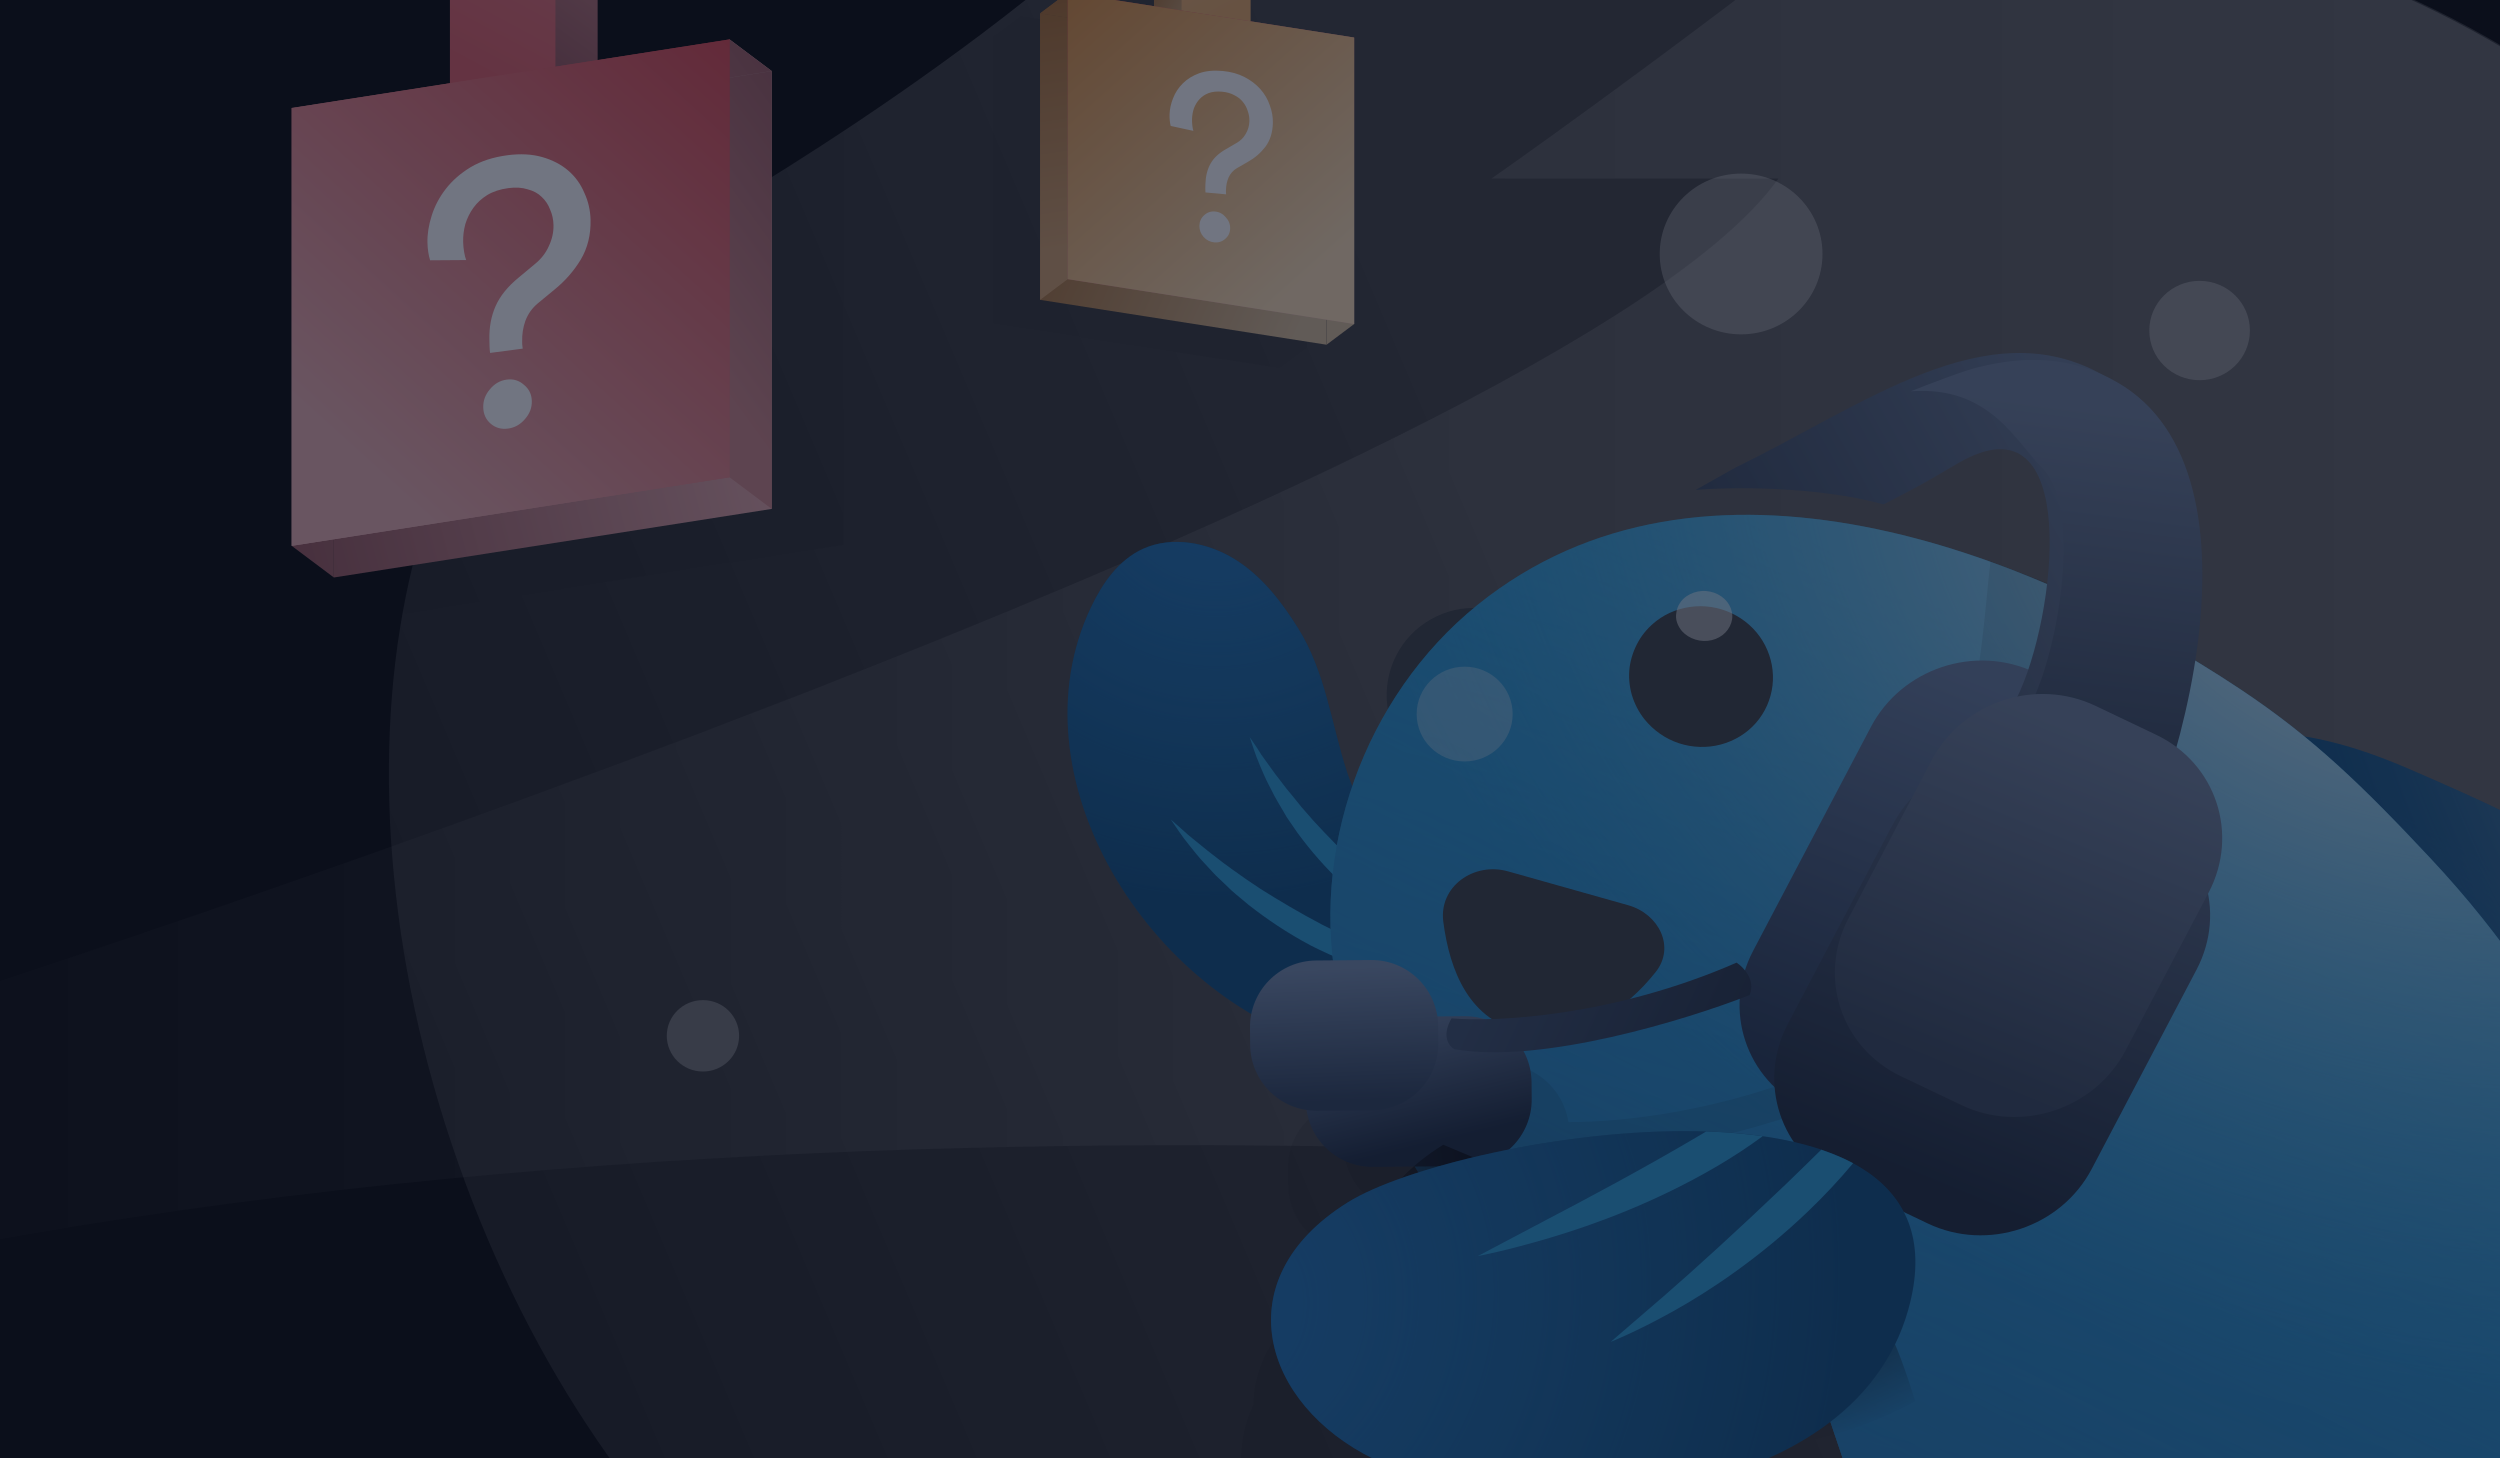 <svg width="360" height="210" viewBox="0 0 360 210" fill="none" xmlns="http://www.w3.org/2000/svg">
<g clip-path="url(#clip0_20_8315)">
<rect width="360" height="280" fill="black"/>
<path opacity="0.25" d="M-42 187.33L-10.015 144.518C-10.015 144.518 225.157 69.37 256.091 25.711H214.772C214.772 25.711 237.104 10.185 269.471 -15C278.678 -14.404 287.885 -13.745 297.092 -13.087C365.044 -8.1 420.094 43.149 429.141 109.641C434.78 150.979 436.341 192.537 433.856 234C381.036 222.333 322.578 214.868 270.937 220.921L310.44 172.401C310.44 172.401 116.013 147.968 -42 187.33Z" fill="url(#paint0_linear_20_8315)"/>
<path opacity="0.25" d="M320.175 263.78C254.337 247.029 169.653 250.902 169.653 250.902C131.895 263.244 85.064 224.643 65.039 164.726C45.014 104.809 59.372 46.214 97.13 33.872C97.13 33.872 143.643 7.959 169.78 -20C212.282 -18.394 254.751 -16.033 297.189 -12.916C365.096 -7.91 420.109 43.538 429.15 110.287C436.95 167.843 436.95 225.871 429.15 283.427C426.635 302.035 420.522 319.446 411.576 335C333.641 308.741 280.22 302.444 280.22 302.444L320.175 263.78Z" fill="url(#paint1_linear_20_8315)"/>
<path fill-rule="evenodd" clip-rule="evenodd" d="M268.006 122.987C272.446 114.548 283.021 111.035 291.626 115.14L304.222 121.148C309.279 123.561 312.531 128.067 313.452 133.086C316.01 137.764 316.226 143.587 313.505 148.76L301.531 171.52C298.571 177.148 292.881 180.585 286.867 181.033C282.482 182.615 277.501 182.531 273.047 180.407L260.452 174.399C256.427 172.479 253.545 169.232 252.073 165.457C242.695 168.622 228.335 172.386 217.961 171.68C217.682 174.085 216.511 176.222 214.785 177.748C231.331 174.464 251.751 173.483 263.567 179.356C263.818 179.479 264.065 179.606 264.309 179.736L264.306 179.739C271.518 183.624 275.208 190.268 272.257 200.809C269.739 209.797 263.485 216.253 255.423 220.591C256.408 222.816 257.689 226.661 258.38 228.889C239.111 239.538 209.697 238.495 194.343 230.968C181.891 224.876 175.401 212.88 180.493 202.289C180.497 196.289 183.821 190.193 191.526 185.382C194.323 183.633 198.95 181.805 204.622 180.185L195.174 180.265C190.67 180.303 186.865 177.23 185.799 173.053C185.598 172.294 185.488 171.498 185.481 170.676L185.46 168.217C185.415 162.92 189.673 158.59 194.97 158.545L202.884 158.478C203.435 158.473 203.976 158.515 204.502 158.6L208.333 158.567C213.271 158.525 217.368 162.222 217.938 167.015C225.032 167.037 237.564 165.765 250.996 160.697C250.778 157.701 251.38 154.592 252.908 151.687L268.006 122.987Z" fill="black" fill-opacity="0.1"/>
<path d="M222.856 93.763C222.074 92.346 221.002 91.132 219.727 90.12C217.815 88.616 215.468 87.749 213.034 87.575C210.601 87.402 208.138 87.98 206.023 89.195C203.879 90.409 202.141 92.231 201.04 94.428C199.939 96.626 199.476 99.084 199.766 101.542C200.055 103.971 201.04 106.255 202.634 108.106C204.227 109.957 206.342 111.258 208.689 111.894C211.035 112.53 213.556 112.443 215.874 111.663C218.191 110.882 220.248 109.407 221.784 107.47C222.798 106.169 223.522 104.723 223.986 103.132C224.42 101.571 224.565 99.922 224.362 98.303C224.16 96.713 223.667 95.18 222.856 93.763Z" fill="#363B3E"/>
<path d="M363.115 118.18C376.096 124.742 388.387 132.996 396.032 145.236C402.114 154.973 408.833 174.901 397.78 183.816C387.391 192.192 374.892 181.827 364.825 178.212C356.784 175.324 348.349 173.544 339.829 172.928C331.433 172.321 322.321 175.044 315.305 169.168C302.572 158.506 302.616 132.828 307.834 118.65C314.419 100.759 332.591 104.571 346.627 110.616C352.049 112.952 357.642 115.416 363.115 118.18Z" fill="#084C7E"/>
<path d="M363.115 118.18C376.096 124.742 388.387 132.996 396.032 145.236C402.114 154.973 408.833 174.901 397.78 183.816C387.391 192.192 374.892 181.827 364.825 178.212C356.784 175.324 348.349 173.544 339.829 172.928C331.433 172.321 322.321 175.044 315.305 169.168C302.572 158.506 302.616 132.828 307.834 118.65C314.419 100.759 332.591 104.571 346.627 110.616C352.049 112.952 357.642 115.416 363.115 118.18Z" fill="url(#paint2_radial_20_8315)"/>
<path d="M363.115 118.18C376.096 124.742 388.387 132.996 396.032 145.236C402.114 154.973 408.833 174.901 397.78 183.816C387.391 192.192 374.892 181.827 364.825 178.212C356.784 175.324 348.349 173.544 339.829 172.928C331.433 172.321 322.321 175.044 315.305 169.168C302.572 158.506 302.616 132.828 307.834 118.65C314.419 100.759 332.591 104.571 346.627 110.616C352.049 112.952 357.642 115.416 363.115 118.18Z" fill="url(#paint3_radial_20_8315)"/>
<path d="M324.026 133.268C324.513 133.331 325.007 133.395 325.512 133.455C326.083 133.522 326.657 133.622 327.248 133.711C327.835 133.806 328.437 133.893 329.046 134C329.654 134.115 330.27 134.231 330.899 134.35C331.212 134.411 331.53 134.467 331.848 134.534C332.165 134.602 332.486 134.673 332.806 134.744C333.448 134.888 334.105 135.025 334.762 135.184C335.42 135.351 336.085 135.519 336.761 135.69C337.438 135.855 338.113 136.06 338.801 136.252C339.485 136.449 340.184 136.639 340.876 136.868C341.572 137.09 342.274 137.316 342.983 137.543C343.685 137.79 344.394 138.04 345.109 138.292C347.959 139.332 350.865 140.536 353.774 141.921C356.674 143.32 359.434 144.831 362.031 146.4C362.677 146.799 363.314 147.196 363.948 147.588C364.569 147.998 365.186 148.404 365.793 148.806C366.405 149.201 366.989 149.627 367.574 150.037C368.154 150.45 368.736 150.849 369.288 151.274C369.844 151.694 370.393 152.107 370.935 152.516C371.47 152.932 371.99 153.354 372.504 153.766C372.762 153.972 373.015 154.178 373.268 154.38C373.519 154.585 373.762 154.798 374.005 155.004C374.491 155.419 374.968 155.827 375.438 156.229C375.902 156.637 376.348 157.048 376.79 157.449C377.228 157.853 377.669 158.237 378.077 158.639C378.898 159.441 379.703 160.187 380.425 160.949C381.156 161.701 381.857 162.41 382.484 163.116C383.117 163.817 383.727 164.463 384.259 165.1C384.798 165.734 385.305 166.315 385.757 166.865C386.201 167.42 386.606 167.927 386.971 168.384C387.151 168.613 387.324 168.825 387.482 169.034C387.639 169.241 387.781 169.435 387.917 169.614C388.185 169.975 388.412 170.28 388.593 170.528C388.956 171.021 389.146 171.281 389.146 171.281C389.146 171.281 388.915 171.057 388.474 170.631C388.255 170.416 387.983 170.152 387.662 169.839C387.503 169.682 387.329 169.515 387.148 169.334C386.96 169.159 386.76 168.97 386.547 168.772C386.124 168.374 385.653 167.933 385.138 167.451C384.618 166.974 384.042 166.467 383.434 165.916C382.83 165.359 382.152 164.799 381.448 164.19C380.751 163.574 379.981 162.961 379.187 162.305C378.401 161.64 377.535 160.992 376.658 160.29C376.222 159.937 375.755 159.602 375.29 159.251C374.823 158.901 374.347 158.545 373.865 158.183C373.373 157.832 372.875 157.474 372.368 157.109C372.115 156.926 371.858 156.744 371.603 156.561C371.343 156.382 371.08 156.201 370.812 156.021C370.28 155.659 369.748 155.284 369.2 154.918C368.647 154.555 368.088 154.191 367.52 153.818C366.959 153.44 366.372 153.088 365.784 152.717C365.195 152.351 364.61 151.969 363.995 151.614C363.388 151.251 362.774 150.883 362.154 150.512C361.525 150.154 360.893 149.795 360.253 149.43C357.686 147.995 354.99 146.584 352.181 145.23C349.365 143.891 346.576 142.673 343.848 141.574C343.165 141.304 342.488 141.035 341.816 140.77C341.139 140.519 340.469 140.27 339.805 140.025C339.143 139.77 338.478 139.553 337.823 139.323C337.168 139.098 336.524 138.861 335.878 138.66C335.234 138.452 334.597 138.245 333.97 138.042C333.34 137.845 332.714 137.665 332.099 137.477C331.791 137.385 331.486 137.292 331.183 137.2C330.878 137.115 330.575 137.031 330.276 136.947C329.675 136.779 329.084 136.615 328.502 136.453C327.917 136.303 327.341 136.157 326.776 136.013C326.211 135.871 325.657 135.718 325.109 135.599C324.527 135.469 323.956 135.331 323.398 135.204C323.601 134.546 323.808 133.904 324.026 133.268Z" fill="#259DD8"/>
<path d="M202.296 126.265C199.417 121.383 195.83 116.847 193.987 111.221C191.697 104.235 190.906 96.799 186.883 90.395C184.502 86.595 181.67 82.918 177.782 80.514C173.894 78.11 168.781 77.153 164.638 79.011C161.081 80.611 158.745 83.999 157.112 87.428C145.561 111.695 165.158 143.531 191.535 150.89C201.57 153.701 207.259 146.81 206.405 137.679C205.963 133.353 204.324 129.727 202.296 126.265Z" fill="#084C7E"/>
<path d="M202.296 126.265C199.417 121.383 195.83 116.847 193.987 111.221C191.697 104.235 190.906 96.799 186.883 90.395C184.502 86.595 181.67 82.918 177.782 80.514C173.894 78.11 168.781 77.153 164.638 79.011C161.081 80.611 158.745 83.999 157.112 87.428C145.561 111.695 165.158 143.531 191.535 150.89C201.57 153.701 207.259 146.81 206.405 137.679C205.963 133.353 204.324 129.727 202.296 126.265Z" fill="url(#paint4_radial_20_8315)"/>
<path d="M206.468 139.835C206.261 139.78 206.037 139.695 205.831 139.64C205.509 139.554 205.199 139.422 204.884 139.313C204.568 139.204 204.229 139.089 203.891 138.974C203.552 138.859 203.214 138.744 202.875 138.629C202.697 138.557 202.536 138.514 202.359 138.442C202.181 138.37 202.003 138.298 201.848 138.232C201.154 137.973 200.42 137.679 199.68 137.408C196.75 136.209 193.581 134.801 190.357 133.135C187.14 131.445 184.166 129.676 181.491 127.986C180.845 127.545 180.194 127.128 179.571 126.693C179.428 126.582 179.257 126.487 179.114 126.376C178.971 126.265 178.829 126.154 178.657 126.059C178.372 125.837 178.081 125.637 177.789 125.438C177.498 125.238 177.207 125.038 176.944 124.822C176.676 124.629 176.385 124.429 176.139 124.242C175.609 123.832 175.118 123.457 174.65 123.089C173.686 122.368 172.871 121.639 172.095 121.042C171.736 120.727 171.365 120.457 171.046 120.177C170.727 119.897 170.448 119.652 170.192 119.413C169.178 118.509 168.597 118.013 168.597 118.013C168.597 118.013 169.021 118.637 169.801 119.77C169.999 120.042 170.208 120.366 170.462 120.702C170.717 121.037 170.995 121.379 171.307 121.779C171.919 122.527 172.61 123.442 173.457 124.325C173.877 124.779 174.315 125.261 174.775 125.749C175.002 126.004 175.258 126.243 175.514 126.482C175.771 126.721 176.021 126.982 176.3 127.227C176.556 127.466 176.829 127.734 177.102 128.002C177.239 128.136 177.375 128.27 177.518 128.381C177.654 128.515 177.82 128.632 177.957 128.766C178.561 129.268 179.165 129.771 179.809 130.308C182.393 132.338 185.415 134.389 188.781 136.166C192.183 137.904 195.601 139.21 198.754 140.127C199.559 140.343 200.317 140.546 201.075 140.749C201.259 140.799 201.443 140.848 201.627 140.897C201.811 140.946 202.001 140.973 202.184 141.022C202.558 141.098 202.932 141.174 203.283 141.243C203.634 141.313 203.984 141.383 204.335 141.452C204.686 141.522 205.014 141.586 205.348 141.626C205.682 141.667 205.992 141.702 206.32 141.765C206.399 141.105 206.442 140.485 206.468 139.835Z" fill="#259DD8"/>
<path d="M181.067 107.783C180.366 106.719 179.953 106.146 179.953 106.146C179.953 106.146 180.169 106.812 180.585 108.018C180.702 108.317 180.807 108.661 180.934 109.012C181.085 109.368 181.253 109.754 181.408 110.185C181.777 111.013 182.156 111.99 182.695 113.01C182.954 113.517 183.229 114.053 183.521 114.618C183.667 114.9 183.842 115.166 183.988 115.448C184.157 115.737 184.326 116.025 184.495 116.314C184.664 116.602 184.856 116.897 185.019 117.208C185.103 117.353 185.205 117.526 185.289 117.67C185.397 117.82 185.481 117.965 185.589 118.115C185.996 118.711 186.419 119.335 186.866 119.965C188.689 122.448 190.885 125.007 193.509 127.437C196.146 129.822 198.909 131.827 201.54 133.407C202.204 133.78 202.868 134.152 203.508 134.518C203.657 134.607 203.829 134.701 203.977 134.79C204.126 134.878 204.304 134.95 204.453 135.039C204.779 135.199 205.082 135.354 205.386 135.508C205.627 135.621 205.867 135.734 206.108 135.847C205.893 134.719 205.614 133.647 205.259 132.58C205.134 132.497 205.037 132.398 204.911 132.316C204.358 131.9 203.781 131.478 203.181 131.05C200.854 129.259 198.345 127.224 195.85 124.951C193.362 122.655 191.122 120.352 189.14 118.191C188.646 117.645 188.174 117.105 187.726 116.572C187.613 116.444 187.499 116.316 187.386 116.189C187.272 116.061 187.165 115.91 187.074 115.789C186.847 115.533 186.649 115.262 186.445 115.012C186.24 114.763 186.036 114.514 185.832 114.264C185.628 114.015 185.418 113.789 185.237 113.545C184.874 113.059 184.506 112.596 184.161 112.138C183.458 111.269 182.899 110.414 182.355 109.684C182.083 109.32 181.851 108.99 181.62 108.66C181.434 108.343 181.242 108.048 181.067 107.783Z" fill="#259DD8"/>
<g filter="url(#filter0_f_20_8315)">
<path d="M380.143 261.621C361.02 298.634 316.892 313.772 266.923 270.178C302.91 254.265 375.935 222.752 380.143 224.013C384.35 225.274 381.896 249.61 380.143 261.621Z" fill="url(#paint5_linear_20_8315)"/>
</g>
<path d="M322.634 99.266C292.277 79.062 245.076 61.019 212.744 87.12C196.423 100.3 188.406 122.76 192.736 143.129C197.756 166.646 224.019 194.766 236.938 214.43C248.381 213.726 251 202.168 262.419 201.322L269.041 220.938L262.419 261.17C358.353 344.865 432.758 212.078 350.018 123.629C340.239 113.176 333.079 106.22 322.634 99.266Z" fill="#259DD8"/>
<path d="M322.634 99.266C292.277 79.062 245.076 61.019 212.744 87.12C196.423 100.3 188.406 122.76 192.736 143.129C197.756 166.646 224.019 194.766 236.938 214.43C248.381 213.726 251 202.168 262.419 201.322L269.041 220.938L262.419 261.17C358.353 344.866 432.758 212.078 350.018 123.629C340.239 113.176 333.079 106.22 322.634 99.266Z" fill="url(#paint6_linear_20_8315)"/>
<path d="M322.634 99.266C292.277 79.062 245.076 61.019 212.744 87.12C196.423 100.3 188.406 122.76 192.736 143.129C197.756 166.646 224.019 194.766 236.938 214.43C248.381 213.726 251 202.168 262.419 201.322L269.041 220.938L262.419 261.17C358.353 344.866 432.758 212.078 350.018 123.629C340.239 113.176 333.079 106.22 322.634 99.266Z" fill="url(#paint7_linear_20_8315)"/>
<path d="M322.634 99.266C292.277 79.062 245.076 61.019 212.744 87.12C196.423 100.3 188.406 122.76 192.736 143.129C197.756 166.646 224.019 194.766 236.938 214.43C248.381 213.726 251 202.168 262.419 201.322L269.041 220.938L262.419 261.17C358.353 344.866 432.758 212.078 350.018 123.629C340.239 113.176 333.079 106.22 322.634 99.266Z" fill="url(#paint8_radial_20_8315)"/>
<g filter="url(#filter1_d_20_8315)">
<path d="M235.925 88.381C236.579 87.221 237.476 86.228 238.542 85.4C240.141 84.169 242.104 83.46 244.139 83.318C246.175 83.176 248.234 83.649 250.003 84.643C251.796 85.636 253.25 87.127 254.171 88.925C255.092 90.723 255.479 92.734 255.237 94.745C254.995 96.732 254.171 98.602 252.838 100.116C251.506 101.63 249.737 102.694 247.774 103.215C245.811 103.735 243.703 103.664 241.765 103.026C239.826 102.387 238.106 101.18 236.822 99.595C235.974 98.531 235.368 97.347 234.98 96.046C234.617 94.769 234.496 93.42 234.665 92.095C234.835 90.818 235.271 89.54 235.925 88.381Z" fill="#363B3E"/>
</g>
<path opacity="0.5" d="M241.486 89.619C241.635 90.067 241.874 90.49 242.202 90.886C242.71 91.44 243.366 91.863 244.143 92.1C244.919 92.338 245.725 92.365 246.501 92.18C247.278 91.995 247.964 91.599 248.472 91.071C248.979 90.543 249.308 89.883 249.427 89.17C249.517 88.457 249.368 87.744 249.009 87.11C248.651 86.477 248.084 85.948 247.367 85.579C246.68 85.236 245.874 85.051 245.068 85.104C244.262 85.156 243.516 85.421 242.889 85.843C242.471 86.133 242.113 86.477 241.874 86.899C241.605 87.295 241.456 87.77 241.396 88.219C241.306 88.695 241.336 89.17 241.486 89.619Z" fill="white"/>
<g filter="url(#filter2_i_20_8315)">
<path d="M222.461 118.354L205.16 113.477C200.234 112.088 195.179 115.649 195.835 120.725C196.751 127.815 199.619 135.116 207.447 136.606C215.481 138.136 222.222 133.285 226.432 127.951C229.273 124.349 226.876 119.599 222.461 118.354Z" fill="#363B3E"/>
</g>
<path opacity="0.1" fill-rule="evenodd" clip-rule="evenodd" d="M225.859 161.577C233.735 161.609 248.373 160.041 263.498 153.414C264.507 154.079 266.292 155.945 265.363 158.091C257.089 161.34 238.509 167.119 225.878 166.238C225.151 171.005 221.054 174.675 216.078 174.717L203.554 174.823C198.031 174.87 193.516 170.431 193.469 164.908L193.456 163.323C193.409 157.801 197.848 153.286 203.371 153.239L215.895 153.133C220.918 153.09 225.107 156.758 225.859 161.577Z" fill="black"/>
<path opacity="0.1" d="M283.195 102.701C285.171 98.77 285.905 87.058 286.629 80.795C289.544 82.044 298.095 85.044 298.286 85.374C298.477 85.705 292.389 104.533 290.601 110.772L285.52 112.166L283.195 102.701Z" fill="black"/>
<g filter="url(#filter3_i_20_8315)">
<path d="M266.411 106.678C270.85 98.239 281.425 94.726 290.031 98.831L302.618 104.835C311.224 108.94 314.602 119.109 310.163 127.547L293.202 159.788C288.762 168.226 278.187 171.739 269.581 167.634L256.994 161.63C248.388 157.525 245.01 147.357 249.45 138.918L266.411 106.678Z" fill="url(#paint9_linear_20_8315)"/>
</g>
<g filter="url(#filter4_i_20_8315)">
<path d="M290.362 104.621C296.201 93.006 299.822 60.417 282.056 70.646C279.028 72.389 277.71 73.324 271.226 76.632C261.567 73.967 249.161 74.134 244.165 74.55L249.98 71.288C268.254 62.433 286.178 48.508 302.847 58.028C325.786 71.127 311.972 120.011 298.92 139.464L290.362 104.621Z" fill="url(#paint10_linear_20_8315)"/>
</g>
<g filter="url(#filter5_i_20_8315)">
<path d="M302.847 58.028C325.786 71.127 311.972 120.012 298.92 139.464L290.362 104.621C294.597 96.197 297.665 76.739 292.253 70.587C288.318 66.704 284.588 58.49 273.147 59.349C275.617 58.36 281.039 56.278 282.965 55.861C289.745 54.171 296.39 54.34 302.847 58.028Z" fill="url(#paint11_linear_20_8315)"/>
</g>
<g filter="url(#filter6_i_20_8315)">
<path d="M270.546 110.753C274.985 102.315 285.56 98.802 294.166 102.907L306.761 108.914C315.367 113.019 318.745 123.188 314.306 131.626L299.207 160.327C294.768 168.765 284.193 172.278 275.587 168.173L262.992 162.165C254.386 158.06 251.008 147.892 255.447 139.454L270.546 110.753Z" fill="url(#paint12_linear_20_8315)"/>
</g>
<g filter="url(#filter7_i_20_8315)">
<path d="M276.148 117.496C280.587 109.058 291.162 105.545 299.768 109.65L308.5 113.815C317.106 117.92 320.484 128.088 316.044 136.527L304.071 159.287C299.632 167.725 289.057 171.238 280.451 167.133L271.719 162.968C263.113 158.863 259.735 148.695 264.174 140.257L276.148 117.496Z" fill="url(#paint13_linear_20_8315)"/>
</g>
<path d="M188.021 156.119C187.976 150.822 192.233 146.492 197.53 146.447L210.872 146.333C216.169 146.289 220.5 150.546 220.545 155.843L220.565 158.245C220.61 163.542 216.352 167.873 211.055 167.918L197.713 168.031C192.417 168.076 188.086 163.818 188.041 158.521L188.021 156.119Z" fill="url(#paint14_linear_20_8315)"/>
<g filter="url(#filter8_i_20_8315)">
<path d="M188 155.983C187.955 150.687 192.213 146.356 197.509 146.311L205.423 146.244C210.72 146.199 215.051 150.457 215.096 155.754L215.116 158.213C215.161 163.51 210.904 167.84 205.607 167.885L197.693 167.952C192.396 167.997 188.066 163.74 188.021 158.443L188 155.983Z" fill="url(#paint15_linear_20_8315)"/>
</g>
<g filter="url(#filter9_i_20_8315)">
<path d="M258.067 146.618C240.362 154.375 223.326 155.2 217.021 154.643C215.522 157.248 216.682 158.688 217.449 159.083C229.939 161.294 250.975 154.812 259.931 151.295C260.86 149.148 259.076 147.282 258.067 146.618Z" fill="url(#paint16_linear_20_8315)"/>
</g>
<g filter="url(#filter10_f_20_8315)">
<path d="M207.824 164.843C188.994 176.601 194.933 195.62 211.763 203.855C227.117 211.381 256.531 212.425 275.8 201.775C274.817 198.609 272.645 192.175 271.821 191.768C270.998 191.361 228.813 173.648 207.824 164.843Z" fill="url(#paint17_radial_20_8315)"/>
</g>
<path d="M274.797 188.575C285.417 150.636 210.008 163.181 194.066 173.148C176.24 184.278 181.862 202.283 197.794 210.079C218.579 220.266 266.578 217.907 274.797 188.575Z" fill="#084C7E"/>
<path d="M274.797 188.575C285.417 150.636 210.008 163.181 194.066 173.148C176.24 184.278 181.862 202.283 197.794 210.079C218.579 220.266 266.578 217.907 274.797 188.575Z" fill="url(#paint18_radial_20_8315)"/>
<path d="M260.368 174.429C253.445 181.07 246.261 185.866 240.868 188.86C235.474 191.853 231.937 193.231 231.937 193.231C231.937 193.231 234.851 190.734 239.514 186.705C244.144 182.685 250.351 177.033 257.043 170.64C258.852 168.907 260.591 167.194 262.259 165.555C263.895 166.12 265.438 166.748 266.848 167.504C264.9 169.827 262.75 172.152 260.368 174.429Z" fill="#259DD8"/>
<path d="M247.352 167.881C238.363 173.154 229.599 176.336 223.221 178.235C216.843 180.135 212.809 180.874 212.809 180.874C212.809 180.874 216.494 178.94 222.402 175.804C228.32 172.704 236.378 168.443 245.008 163.343C245.23 163.208 245.453 163.073 245.675 162.938C248.488 163.014 251.235 163.255 253.828 163.612C251.81 165.107 249.629 166.536 247.352 167.881Z" fill="#259DD8"/>
<path fill-rule="evenodd" clip-rule="evenodd" d="M96.412 0.974L90.335 -2.824L90.335 -2.824L75.142 0.214V17.155L52.352 20.725V83.776L52.353 83.776L52.352 83.777L58.429 88.335L121.481 78.459L121.481 78.459L121.481 15.408L121.481 15.408L115.404 10.85L115.404 10.849L96.412 13.824V0.974Z" fill="black" fill-opacity="0.07"/>
<path fill-rule="evenodd" clip-rule="evenodd" d="M159.401 -4.129L163.377 -6.614L163.378 -6.614L173.317 -4.626V6.458L188.227 8.793V50.044L188.227 50.044L188.227 50.044L184.251 53.026L143 46.565L143 46.566V46.565V5.314V5.314L146.976 2.332L146.976 2.332L159.401 4.278V-4.129Z" fill="black" fill-opacity="0.07"/>
<path d="M48.077 83.159L111.129 73.284V10.232L97.835 12.314L48.077 20.108V73.284V83.159Z" fill="url(#paint19_linear_20_8315)"/>
<path d="M48.077 83.159L42 78.601L48.077 73.284V83.159Z" fill="url(#paint20_linear_20_8315)"/>
<path d="M105.051 5.674L111.129 10.232L97.835 12.314L105.051 5.674Z" fill="url(#paint21_linear_20_8315)"/>
<path d="M105.051 5.674L111.129 10.232L97.835 12.314L105.051 5.674Z" fill="url(#paint22_linear_20_8315)"/>
<path d="M111.129 10.232V73.283L100.494 65.307L97.835 12.314L111.129 10.232Z" fill="url(#paint23_linear_20_8315)"/>
<path d="M70.867 17.828L86.06 14.79V-4.202L70.867 -1.163V17.828Z" fill="url(#paint24_linear_20_8315)"/>
<path d="M86.06 -4.202L70.867 -1.163L79.983 -8L86.06 -4.202Z" fill="url(#paint25_linear_20_8315)"/>
<path d="M64.79 14.03L79.983 10.992V-8L64.79 -4.961V14.03Z" fill="url(#paint26_linear_20_8315)"/>
<path d="M42 78.602L105.052 68.726V5.675L42 15.55V78.602Z" fill="url(#paint27_linear_20_8315)"/>
<path d="M42 78.602L105.052 68.726V5.675L42 15.55V78.602Z" fill="url(#paint28_linear_20_8315)"/>
<path d="M70.571 50.822C70.528 50.503 70.502 50.201 70.495 49.913C70.488 49.626 70.48 49.303 70.471 48.944C70.427 47.15 70.725 45.526 71.368 44.074C72.01 42.621 73.119 41.251 74.694 39.963L77.003 38.039C77.913 37.307 78.588 36.444 79.028 35.45C79.503 34.451 79.728 33.431 79.702 32.391C79.683 31.601 79.521 30.866 79.219 30.186C78.951 29.465 78.543 28.853 77.995 28.349C77.482 27.84 76.813 27.478 75.986 27.263C75.194 27.007 74.264 26.95 73.197 27.09C72.022 27.245 71.013 27.576 70.168 28.083C69.359 28.585 68.696 29.195 68.178 29.911C67.66 30.628 67.269 31.417 67.005 32.28C66.776 33.138 66.672 33.998 66.694 34.859C66.705 35.326 66.753 35.806 66.837 36.299C66.92 36.792 67.019 37.175 67.133 37.448L61.938 37.484C61.706 36.758 61.578 35.911 61.554 34.942C61.524 33.722 61.724 32.435 62.154 31.082C62.584 29.694 63.266 28.398 64.201 27.194C65.135 25.991 66.323 24.953 67.766 24.079C69.244 23.2 71.015 22.625 73.079 22.353C74.93 22.109 76.593 22.196 78.067 22.614C79.541 23.032 80.789 23.678 81.811 24.552C82.832 25.426 83.609 26.494 84.14 27.756C84.706 28.977 85.006 30.27 85.04 31.634C85.093 33.787 84.623 35.703 83.629 37.383C82.634 39.026 81.366 40.471 79.826 41.718L77.412 43.71C76.607 44.392 76.021 45.225 75.652 46.21C75.319 47.154 75.165 48.147 75.191 49.187C75.194 49.331 75.198 49.474 75.201 49.618C75.204 49.726 75.227 49.921 75.269 50.203L70.571 50.822ZM69.587 58.674C69.563 57.705 69.881 56.835 70.54 56.065C71.199 55.258 72.009 54.791 72.97 54.664C73.931 54.538 74.758 54.789 75.452 55.418C76.181 56.006 76.557 56.785 76.581 57.754C76.605 58.723 76.27 59.595 75.575 60.37C74.916 61.141 74.105 61.59 73.144 61.717C72.183 61.843 71.356 61.61 70.663 61.017C69.97 60.424 69.611 59.643 69.587 58.674Z" fill="white"/>
<path d="M191.024 49.641L149.773 43.18V1.928L158.47 3.291L191.024 8.389V43.18V49.641Z" fill="url(#paint29_linear_20_8315)"/>
<path d="M191.024 49.641L195 46.659L191.024 43.18V49.641Z" fill="url(#paint30_linear_20_8315)"/>
<path d="M153.749 -1.054L149.773 1.928L158.47 3.291L153.749 -1.054Z" fill="url(#paint31_linear_20_8315)"/>
<path d="M153.749 -1.054L149.773 1.929L158.47 3.291L153.749 -1.054Z" fill="url(#paint32_linear_20_8315)"/>
<path d="M149.773 1.929V43.18L156.731 37.961L158.47 3.291L149.773 1.929Z" fill="url(#paint33_linear_20_8315)"/>
<path d="M176.114 6.898L166.174 4.91V-7.515L176.114 -5.527V6.898Z" fill="url(#paint34_linear_20_8315)"/>
<path d="M166.174 -7.515L176.114 -5.527L170.15 -10L166.174 -7.515Z" fill="url(#paint35_linear_20_8315)"/>
<path d="M180.09 4.413L170.15 2.425V-10L180.09 -8.012V4.413Z" fill="url(#paint36_linear_20_8315)"/>
<path d="M195 46.658L153.749 40.197V-1.054L195 5.407V46.658Z" fill="url(#paint37_linear_20_8315)"/>
<path d="M195 46.658L153.749 40.197V-1.054L195 5.407V46.658Z" fill="url(#paint38_linear_20_8315)"/>
<path d="M173.584 27.712C173.566 27.506 173.56 27.313 173.565 27.132C173.569 26.951 173.574 26.747 173.58 26.521C173.609 25.39 173.849 24.414 174.299 23.594C174.749 22.774 175.49 22.071 176.522 21.486L178.035 20.605C178.631 20.274 179.083 19.828 179.391 19.267C179.721 18.708 179.895 18.101 179.912 17.445C179.924 16.947 179.847 16.464 179.678 15.995C179.532 15.505 179.295 15.064 178.967 14.671C178.66 14.28 178.251 13.959 177.738 13.707C177.248 13.435 176.665 13.268 175.989 13.206C175.245 13.138 174.6 13.203 174.053 13.402C173.528 13.603 173.092 13.892 172.743 14.268C172.395 14.644 172.124 15.084 171.93 15.587C171.759 16.093 171.666 16.617 171.652 17.16C171.645 17.454 171.66 17.762 171.696 18.083C171.733 18.403 171.783 18.657 171.846 18.845L168.578 18.136C168.455 17.648 168.402 17.099 168.417 16.488C168.437 15.719 168.604 14.941 168.918 14.153C169.232 13.343 169.702 12.627 170.328 12.005C170.954 11.382 171.734 10.898 172.669 10.553C173.627 10.211 174.759 10.1 176.066 10.22C177.237 10.328 178.28 10.617 179.194 11.086C180.108 11.556 180.872 12.136 181.487 12.828C182.102 13.52 182.556 14.298 182.85 15.164C183.167 16.01 183.315 16.862 183.293 17.722C183.258 19.079 182.901 20.214 182.223 21.127C181.545 22.017 180.702 22.744 179.693 23.308L178.112 24.217C177.584 24.531 177.189 24.971 176.926 25.537C176.686 26.081 176.558 26.682 176.541 27.338C176.538 27.428 176.536 27.519 176.534 27.609C176.532 27.677 176.54 27.802 176.558 27.985L173.584 27.712ZM172.715 32.495C172.731 31.884 172.958 31.384 173.398 30.994C173.837 30.581 174.361 30.402 174.97 30.458C175.578 30.514 176.091 30.788 176.507 31.28C176.947 31.751 177.159 32.292 177.143 32.903C177.127 33.514 176.889 34.013 176.427 34.402C175.988 34.792 175.464 34.959 174.856 34.903C174.247 34.847 173.735 34.584 173.317 34.115C172.9 33.646 172.7 33.106 172.715 32.495Z" fill="white"/>
<g opacity="0.3">
<path d="M250.72 48.146C257.192 48.146 262.439 42.965 262.439 36.573C262.439 30.181 257.192 25 250.72 25C244.247 25 239 30.181 239 36.573C239 42.965 244.247 48.146 250.72 48.146Z" fill="white"/>
<path d="M323.987 47.609C323.995 43.657 320.757 40.448 316.756 40.44C312.754 40.433 309.504 43.63 309.497 47.582C309.489 51.533 312.727 54.742 316.728 54.75C320.73 54.757 323.98 51.56 323.987 47.609Z" fill="white"/>
<path d="M210.911 109.649C214.728 109.649 217.822 106.593 217.822 102.824C217.822 99.055 214.728 96 210.911 96C207.094 96 204 99.055 204 102.824C204 106.593 207.094 109.649 210.911 109.649Z" fill="white"/>
<path d="M106.429 149.174C106.438 146.335 104.114 144.026 101.239 144.017C98.364 144.008 96.026 146.302 96.017 149.141C96.007 151.981 98.331 154.29 101.206 154.299C104.081 154.308 106.419 152.013 106.429 149.174Z" fill="white"/>
</g>
<rect opacity="0.6" width="360" height="240" fill="#131A2D"/>
</g>
<defs>
<filter id="filter0_f_20_8315" x="242.923" y="199.977" width="163.543" height="120.79" filterUnits="userSpaceOnUse" color-interpolation-filters="sRGB">
<feFlood flood-opacity="0" result="BackgroundImageFix"/>
<feBlend mode="normal" in="SourceGraphic" in2="BackgroundImageFix" result="shape"/>
<feGaussianBlur stdDeviation="12" result="effect1_foregroundBlur_20_8315"/>
</filter>
<filter id="filter1_d_20_8315" x="230.59" y="83.293" width="28.718" height="28.268" filterUnits="userSpaceOnUse" color-interpolation-filters="sRGB">
<feFlood flood-opacity="0" result="BackgroundImageFix"/>
<feColorMatrix in="SourceAlpha" type="matrix" values="0 0 0 0 0 0 0 0 0 0 0 0 0 0 0 0 0 0 127 0" result="hardAlpha"/>
<feOffset dy="4"/>
<feGaussianBlur stdDeviation="2"/>
<feComposite in2="hardAlpha" operator="out"/>
<feColorMatrix type="matrix" values="0 0 0 0 0 0 0 0 0 0 0 0 0 0 0 0 0 0 0.25 0"/>
<feBlend mode="normal" in2="BackgroundImageFix" result="effect1_dropShadow_20_8315"/>
<feBlend mode="normal" in="SourceGraphic" in2="effect1_dropShadow_20_8315" result="shape"/>
</filter>
<filter id="filter2_i_20_8315" x="195.777" y="113.174" width="31.884" height="23.719" filterUnits="userSpaceOnUse" color-interpolation-filters="sRGB">
<feFlood flood-opacity="0" result="BackgroundImageFix"/>
<feBlend mode="normal" in="SourceGraphic" in2="BackgroundImageFix" result="shape"/>
<feColorMatrix in="SourceAlpha" type="matrix" values="0 0 0 0 0 0 0 0 0 0 0 0 0 0 0 0 0 0 127 0" result="hardAlpha"/>
<feOffset dx="12" dy="12"/>
<feComposite in2="hardAlpha" operator="arithmetic" k2="-1" k3="1"/>
<feColorMatrix type="matrix" values="0 0 0 0 0 0 0 0 0 0 0 0 0 0 0 0 0 0 0.25 0"/>
<feBlend mode="normal" in2="shape" result="effect1_innerShadow_20_8315"/>
</filter>
<filter id="filter3_i_20_8315" x="247.495" y="95.115" width="67.622" height="74.234" filterUnits="userSpaceOnUse" color-interpolation-filters="sRGB">
<feFlood flood-opacity="0" result="BackgroundImageFix"/>
<feBlend mode="normal" in="SourceGraphic" in2="BackgroundImageFix" result="shape"/>
<feColorMatrix in="SourceAlpha" type="matrix" values="0 0 0 0 0 0 0 0 0 0 0 0 0 0 0 0 0 0 127 0" result="hardAlpha"/>
<feOffset dx="3" dy="-2"/>
<feGaussianBlur stdDeviation="4"/>
<feComposite in2="hardAlpha" operator="arithmetic" k2="-1" k3="1"/>
<feColorMatrix type="matrix" values="0 0 0 0 0 0 0 0 0 0 0 0 0 0 0 0 0 0 0.25 0"/>
<feBlend mode="normal" in2="shape" result="effect1_innerShadow_20_8315"/>
</filter>
<filter id="filter4_i_20_8315" x="244.165" y="50.83" width="70.976" height="88.634" filterUnits="userSpaceOnUse" color-interpolation-filters="sRGB">
<feFlood flood-opacity="0" result="BackgroundImageFix"/>
<feBlend mode="normal" in="SourceGraphic" in2="BackgroundImageFix" result="shape"/>
<feColorMatrix in="SourceAlpha" type="matrix" values="0 0 0 0 0 0 0 0 0 0 0 0 0 0 0 0 0 0 127 0" result="hardAlpha"/>
<feOffset dy="-4"/>
<feGaussianBlur stdDeviation="4"/>
<feComposite in2="hardAlpha" operator="arithmetic" k2="-1" k3="1"/>
<feColorMatrix type="matrix" values="0 0 0 0 0 0 0 0 0 0 0 0 0 0 0 0 0 0 0.25 0"/>
<feBlend mode="normal" in2="shape" result="effect1_innerShadow_20_8315"/>
</filter>
<filter id="filter5_i_20_8315" x="273.147" y="51.83" width="43.993" height="87.634" filterUnits="userSpaceOnUse" color-interpolation-filters="sRGB">
<feFlood flood-opacity="0" result="BackgroundImageFix"/>
<feBlend mode="normal" in="SourceGraphic" in2="BackgroundImageFix" result="shape"/>
<feColorMatrix in="SourceAlpha" type="matrix" values="0 0 0 0 0 0 0 0 0 0 0 0 0 0 0 0 0 0 127 0" result="hardAlpha"/>
<feOffset dx="2" dy="-3"/>
<feGaussianBlur stdDeviation="3"/>
<feComposite in2="hardAlpha" operator="arithmetic" k2="-1" k3="1"/>
<feColorMatrix type="matrix" values="0 0 0 0 0 0 0 0 0 0 0 0 0 0 0 0 0 0 0.25 0"/>
<feBlend mode="normal" in2="shape" result="effect1_innerShadow_20_8315"/>
</filter>
<filter id="filter6_i_20_8315" x="253.493" y="101.19" width="64.768" height="76.698" filterUnits="userSpaceOnUse" color-interpolation-filters="sRGB">
<feFlood flood-opacity="0" result="BackgroundImageFix"/>
<feBlend mode="normal" in="SourceGraphic" in2="BackgroundImageFix" result="shape"/>
<feColorMatrix in="SourceAlpha" type="matrix" values="0 0 0 0 0 0 0 0 0 0 0 0 0 0 0 0 0 0 127 0" result="hardAlpha"/>
<feOffset dx="2" dy="8"/>
<feGaussianBlur stdDeviation="4"/>
<feComposite in2="hardAlpha" operator="arithmetic" k2="-1" k3="1"/>
<feColorMatrix type="matrix" values="0 0 0 0 0 0 0 0 0 0 0 0 0 0 0 0 0 0 0.25 0"/>
<feBlend mode="normal" in2="shape" result="effect1_innerShadow_20_8315"/>
</filter>
<filter id="filter7_i_20_8315" x="262.22" y="99.935" width="57.779" height="68.914" filterUnits="userSpaceOnUse" color-interpolation-filters="sRGB">
<feFlood flood-opacity="0" result="BackgroundImageFix"/>
<feBlend mode="normal" in="SourceGraphic" in2="BackgroundImageFix" result="shape"/>
<feColorMatrix in="SourceAlpha" type="matrix" values="0 0 0 0 0 0 0 0 0 0 0 0 0 0 0 0 0 0 127 0" result="hardAlpha"/>
<feOffset dx="2" dy="-8"/>
<feGaussianBlur stdDeviation="4"/>
<feComposite in2="hardAlpha" operator="arithmetic" k2="-1" k3="1"/>
<feColorMatrix type="matrix" values="0 0 0 0 0 0 0 0 0 0 0 0 0 0 0 0 0 0 0.25 0"/>
<feBlend mode="normal" in2="shape" result="effect1_innerShadow_20_8315"/>
</filter>
<filter id="filter8_i_20_8315" x="180" y="138.244" width="35.117" height="29.709" filterUnits="userSpaceOnUse" color-interpolation-filters="sRGB">
<feFlood flood-opacity="0" result="BackgroundImageFix"/>
<feBlend mode="normal" in="SourceGraphic" in2="BackgroundImageFix" result="shape"/>
<feColorMatrix in="SourceAlpha" type="matrix" values="0 0 0 0 0 0 0 0 0 0 0 0 0 0 0 0 0 0 127 0" result="hardAlpha"/>
<feOffset dx="-8" dy="-8"/>
<feGaussianBlur stdDeviation="4"/>
<feComposite in2="hardAlpha" operator="arithmetic" k2="-1" k3="1"/>
<feColorMatrix type="matrix" values="0 0 0 0 0 0 0 0 0 0 0 0 0 0 0 0 0 0 0.25 0"/>
<feBlend mode="normal" in2="shape" result="effect1_innerShadow_20_8315"/>
</filter>
<filter id="filter9_i_20_8315" x="208.293" y="138.618" width="51.898" height="20.914" filterUnits="userSpaceOnUse" color-interpolation-filters="sRGB">
<feFlood flood-opacity="0" result="BackgroundImageFix"/>
<feBlend mode="normal" in="SourceGraphic" in2="BackgroundImageFix" result="shape"/>
<feColorMatrix in="SourceAlpha" type="matrix" values="0 0 0 0 0 0 0 0 0 0 0 0 0 0 0 0 0 0 127 0" result="hardAlpha"/>
<feOffset dx="-8" dy="-8"/>
<feGaussianBlur stdDeviation="4"/>
<feComposite in2="hardAlpha" operator="arithmetic" k2="-1" k3="1"/>
<feColorMatrix type="matrix" values="0 0 0 0 0 0 0 0 0 0 0 0 0 0 0 0 0 0 0.25 0"/>
<feBlend mode="normal" in2="shape" result="effect1_innerShadow_20_8315"/>
</filter>
<filter id="filter10_f_20_8315" x="188.169" y="156.843" width="95.632" height="60.794" filterUnits="userSpaceOnUse" color-interpolation-filters="sRGB">
<feFlood flood-opacity="0" result="BackgroundImageFix"/>
<feBlend mode="normal" in="SourceGraphic" in2="BackgroundImageFix" result="shape"/>
<feGaussianBlur stdDeviation="4" result="effect1_foregroundBlur_20_8315"/>
</filter>
<linearGradient id="paint0_linear_20_8315" x1="434.978" y1="109.515" x2="-41.993" y2="109.515" gradientUnits="userSpaceOnUse">
<stop stop-color="white" stop-opacity="0.94"/>
<stop offset="1" stop-color="white" stop-opacity="0"/>
</linearGradient>
<linearGradient id="paint1_linear_20_8315" x1="261.062" y1="169.794" x2="-64.636" y2="308.068" gradientUnits="userSpaceOnUse">
<stop stop-color="white" stop-opacity="0.94"/>
<stop offset="1" stop-color="white" stop-opacity="0"/>
</linearGradient>
<radialGradient id="paint2_radial_20_8315" cx="0" cy="0" r="1" gradientUnits="userSpaceOnUse" gradientTransform="translate(311.898 192.849) rotate(-130.409) scale(117.074)">
<stop stop-color="#1C75BC" stop-opacity="0.97"/>
<stop offset="0.706" stop-color="#2484C6" stop-opacity="0"/>
</radialGradient>
<radialGradient id="paint3_radial_20_8315" cx="0" cy="0" r="1" gradientUnits="userSpaceOnUse" gradientTransform="translate(407.536 115.921) rotate(144.683) scale(74.792 128.494)">
<stop stop-color="white" stop-opacity="0.7"/>
<stop offset="1" stop-color="#0B4F82" stop-opacity="0"/>
</radialGradient>
<radialGradient id="paint4_radial_20_8315" cx="0" cy="0" r="1" gradientUnits="userSpaceOnUse" gradientTransform="translate(175.012 69.075) rotate(15) scale(60.869 60.09)">
<stop stop-color="#1C75BC" stop-opacity="0.97"/>
<stop offset="1" stop-color="#2484C6" stop-opacity="0"/>
</radialGradient>
<linearGradient id="paint5_linear_20_8315" x1="329.619" y1="250.812" x2="364.074" y2="278.736" gradientUnits="userSpaceOnUse">
<stop/>
<stop offset="1" stop-opacity="0"/>
</linearGradient>
<linearGradient id="paint6_linear_20_8315" x1="215.67" y1="459.793" x2="304.428" y2="92.928" gradientUnits="userSpaceOnUse">
<stop stop-color="#165F9A" stop-opacity="0.97"/>
<stop offset="0.746" stop-color="#2079B9" stop-opacity="0.246"/>
<stop offset="1" stop-color="#2484C6" stop-opacity="0"/>
</linearGradient>
<linearGradient id="paint7_linear_20_8315" x1="210.04" y1="289.095" x2="307.378" y2="101.796" gradientUnits="userSpaceOnUse">
<stop stop-color="#165F9A" stop-opacity="0.97"/>
<stop offset="0.746" stop-color="#2079B9" stop-opacity="0.246"/>
<stop offset="1" stop-color="#2484C6" stop-opacity="0"/>
</linearGradient>
<radialGradient id="paint8_radial_20_8315" cx="0" cy="0" r="1" gradientUnits="userSpaceOnUse" gradientTransform="translate(346.959 76.961) rotate(112.097) scale(121.524 160.262)">
<stop stop-color="white" stop-opacity="0.97"/>
<stop offset="1" stop-color="#49AADA" stop-opacity="0"/>
</radialGradient>
<linearGradient id="paint9_linear_20_8315" x1="292.649" y1="104.573" x2="269.361" y2="161.974" gradientUnits="userSpaceOnUse">
<stop stop-color="#647A9B"/>
<stop offset="1" stop-color="#23354F"/>
</linearGradient>
<linearGradient id="paint10_linear_20_8315" x1="306.964" y1="54.7" x2="249.405" y2="87.019" gradientUnits="userSpaceOnUse">
<stop stop-color="#6C7E99"/>
<stop offset="1" stop-color="#354459"/>
</linearGradient>
<linearGradient id="paint11_linear_20_8315" x1="301.247" y1="61.521" x2="294.612" y2="113.006" gradientUnits="userSpaceOnUse">
<stop stop-color="#6C7E99"/>
<stop offset="1" stop-color="#354459"/>
</linearGradient>
<linearGradient id="paint12_linear_20_8315" x1="296.894" y1="108.447" x2="274.73" y2="162.557" gradientUnits="userSpaceOnUse">
<stop stop-color="#52637C"/>
<stop offset="1" stop-color="#182537"/>
</linearGradient>
<linearGradient id="paint13_linear_20_8315" x1="300.901" y1="114.005" x2="280.921" y2="162.679" gradientUnits="userSpaceOnUse">
<stop stop-color="#6C7E99"/>
<stop offset="1" stop-color="#354459"/>
</linearGradient>
<linearGradient id="paint14_linear_20_8315" x1="202.884" y1="147.636" x2="206.944" y2="164.45" gradientUnits="userSpaceOnUse">
<stop stop-color="#5E7494"/>
<stop offset="1" stop-color="#16253A"/>
</linearGradient>
<linearGradient id="paint15_linear_20_8315" x1="200.371" y1="147.525" x2="201.152" y2="166.484" gradientUnits="userSpaceOnUse">
<stop stop-color="#738BAC"/>
<stop offset="1" stop-color="#2B3E58"/>
</linearGradient>
<linearGradient id="paint16_linear_20_8315" x1="220.251" y1="153.635" x2="252.207" y2="168.539" gradientUnits="userSpaceOnUse">
<stop stop-color="#3A4D68"/>
<stop offset="1" stop-color="#212F42"/>
</linearGradient>
<radialGradient id="paint17_radial_20_8315" cx="0" cy="0" r="1" gradientUnits="userSpaceOnUse" gradientTransform="translate(242.943 164.679) rotate(99.699) scale(43.876 57.116)">
<stop offset="0.415"/>
<stop offset="1" stop-opacity="0"/>
</radialGradient>
<radialGradient id="paint18_radial_20_8315" cx="0" cy="0" r="1" gradientUnits="userSpaceOnUse" gradientTransform="translate(174.957 188.361) rotate(122.155) scale(94.135 88.523)">
<stop stop-color="#1C75BC" stop-opacity="0.97"/>
<stop offset="1" stop-color="#2484C6" stop-opacity="0"/>
</radialGradient>
<linearGradient id="paint19_linear_20_8315" x1="119.065" y1="61.302" x2="44.369" y2="81.577" gradientUnits="userSpaceOnUse">
<stop offset="0.001" stop-color="#ECB0B0"/>
<stop offset="1" stop-color="#985559"/>
</linearGradient>
<linearGradient id="paint20_linear_20_8315" x1="119.065" y1="61.302" x2="44.369" y2="81.577" gradientUnits="userSpaceOnUse">
<stop offset="0.001" stop-color="#ECB0B0"/>
<stop offset="1" stop-color="#985559"/>
</linearGradient>
<linearGradient id="paint21_linear_20_8315" x1="119.065" y1="61.302" x2="44.369" y2="81.577" gradientUnits="userSpaceOnUse">
<stop offset="0.001" stop-color="#ECB0B0"/>
<stop offset="1" stop-color="#985559"/>
</linearGradient>
<linearGradient id="paint22_linear_20_8315" x1="110.151" y1="64.464" x2="139.417" y2="43.144" gradientUnits="userSpaceOnUse">
<stop offset="0.001" stop-color="#CD8484"/>
<stop offset="1" stop-color="#985559"/>
</linearGradient>
<linearGradient id="paint23_linear_20_8315" x1="110.151" y1="64.464" x2="139.417" y2="43.144" gradientUnits="userSpaceOnUse">
<stop offset="0.001" stop-color="#CD8484"/>
<stop offset="1" stop-color="#985559"/>
</linearGradient>
<linearGradient id="paint24_linear_20_8315" x1="93.185" y1="-10.588" x2="79.414" y2="8.554" gradientUnits="userSpaceOnUse">
<stop offset="0.001" stop-color="#CD8484"/>
<stop offset="1" stop-color="#985559"/>
</linearGradient>
<linearGradient id="paint25_linear_20_8315" x1="93.185" y1="-10.588" x2="79.414" y2="8.554" gradientUnits="userSpaceOnUse">
<stop offset="0.001" stop-color="#CD8484"/>
<stop offset="1" stop-color="#985559"/>
</linearGradient>
<linearGradient id="paint26_linear_20_8315" x1="71.627" y1="11.371" x2="113.603" y2="-66.804" gradientUnits="userSpaceOnUse">
<stop offset="0.001" stop-color="#DF5B62"/>
<stop offset="1" stop-color="#ECB0B0"/>
</linearGradient>
<linearGradient id="paint27_linear_20_8315" x1="50.356" y1="66.447" x2="113.177" y2="-4.105" gradientUnits="userSpaceOnUse">
<stop offset="0.001" stop-color="#ECB0B0"/>
<stop offset="1" stop-color="#D72832"/>
</linearGradient>
<linearGradient id="paint28_linear_20_8315" x1="50.356" y1="66.447" x2="118.992" y2="-9.335" gradientUnits="userSpaceOnUse">
<stop offset="0.001" stop-color="#ECB0B0"/>
<stop offset="1" stop-color="#D72832"/>
</linearGradient>
<linearGradient id="paint29_linear_20_8315" x1="189.544" y1="41.551" x2="148.327" y2="22.936" gradientUnits="userSpaceOnUse">
<stop offset="0.001" stop-color="#D7BD95"/>
<stop offset="1" stop-color="#A56625"/>
</linearGradient>
<linearGradient id="paint30_linear_20_8315" x1="189.544" y1="41.551" x2="148.327" y2="22.936" gradientUnits="userSpaceOnUse">
<stop offset="0.001" stop-color="#D7BD95"/>
<stop offset="1" stop-color="#A56625"/>
</linearGradient>
<linearGradient id="paint31_linear_20_8315" x1="189.544" y1="41.551" x2="148.327" y2="22.936" gradientUnits="userSpaceOnUse">
<stop offset="0.001" stop-color="#D7BD95"/>
<stop offset="1" stop-color="#A56625"/>
</linearGradient>
<linearGradient id="paint32_linear_20_8315" x1="157.421" y1="36.121" x2="151.541" y2="-2.284" gradientUnits="userSpaceOnUse">
<stop offset="0.001" stop-color="#D3A16A"/>
<stop offset="1" stop-color="#A56625"/>
</linearGradient>
<linearGradient id="paint33_linear_20_8315" x1="157.421" y1="36.121" x2="151.541" y2="-2.284" gradientUnits="userSpaceOnUse">
<stop offset="0.001" stop-color="#D3A16A"/>
<stop offset="1" stop-color="#A56625"/>
</linearGradient>
<linearGradient id="paint34_linear_20_8315" x1="174.915" y1="4.202" x2="164.573" y2="-1.433" gradientUnits="userSpaceOnUse">
<stop offset="0.001" stop-color="#D7BD95"/>
<stop offset="1" stop-color="#A56625"/>
</linearGradient>
<linearGradient id="paint35_linear_20_8315" x1="174.915" y1="4.202" x2="164.573" y2="-1.433" gradientUnits="userSpaceOnUse">
<stop offset="0.001" stop-color="#D7BD95"/>
<stop offset="1" stop-color="#A56625"/>
</linearGradient>
<linearGradient id="paint36_linear_20_8315" x1="175.617" y1="2.674" x2="148.154" y2="-48.472" gradientUnits="userSpaceOnUse">
<stop offset="0.001" stop-color="#E6A761"/>
<stop offset="1" stop-color="#FCDFB3"/>
</linearGradient>
<linearGradient id="paint37_linear_20_8315" x1="189.533" y1="38.706" x2="148.433" y2="-7.452" gradientUnits="userSpaceOnUse">
<stop offset="0.001" stop-color="#ECB0B0"/>
<stop offset="1" stop-color="#D72832"/>
</linearGradient>
<linearGradient id="paint38_linear_20_8315" x1="189.533" y1="38.706" x2="148.433" y2="-7.452" gradientUnits="userSpaceOnUse">
<stop offset="0.001" stop-color="#FCDFB3"/>
<stop offset="1" stop-color="#D78128"/>
</linearGradient>
<clipPath id="clip0_20_8315">
<rect width="360" height="210" fill="white"/>
</clipPath>
</defs>
</svg>

